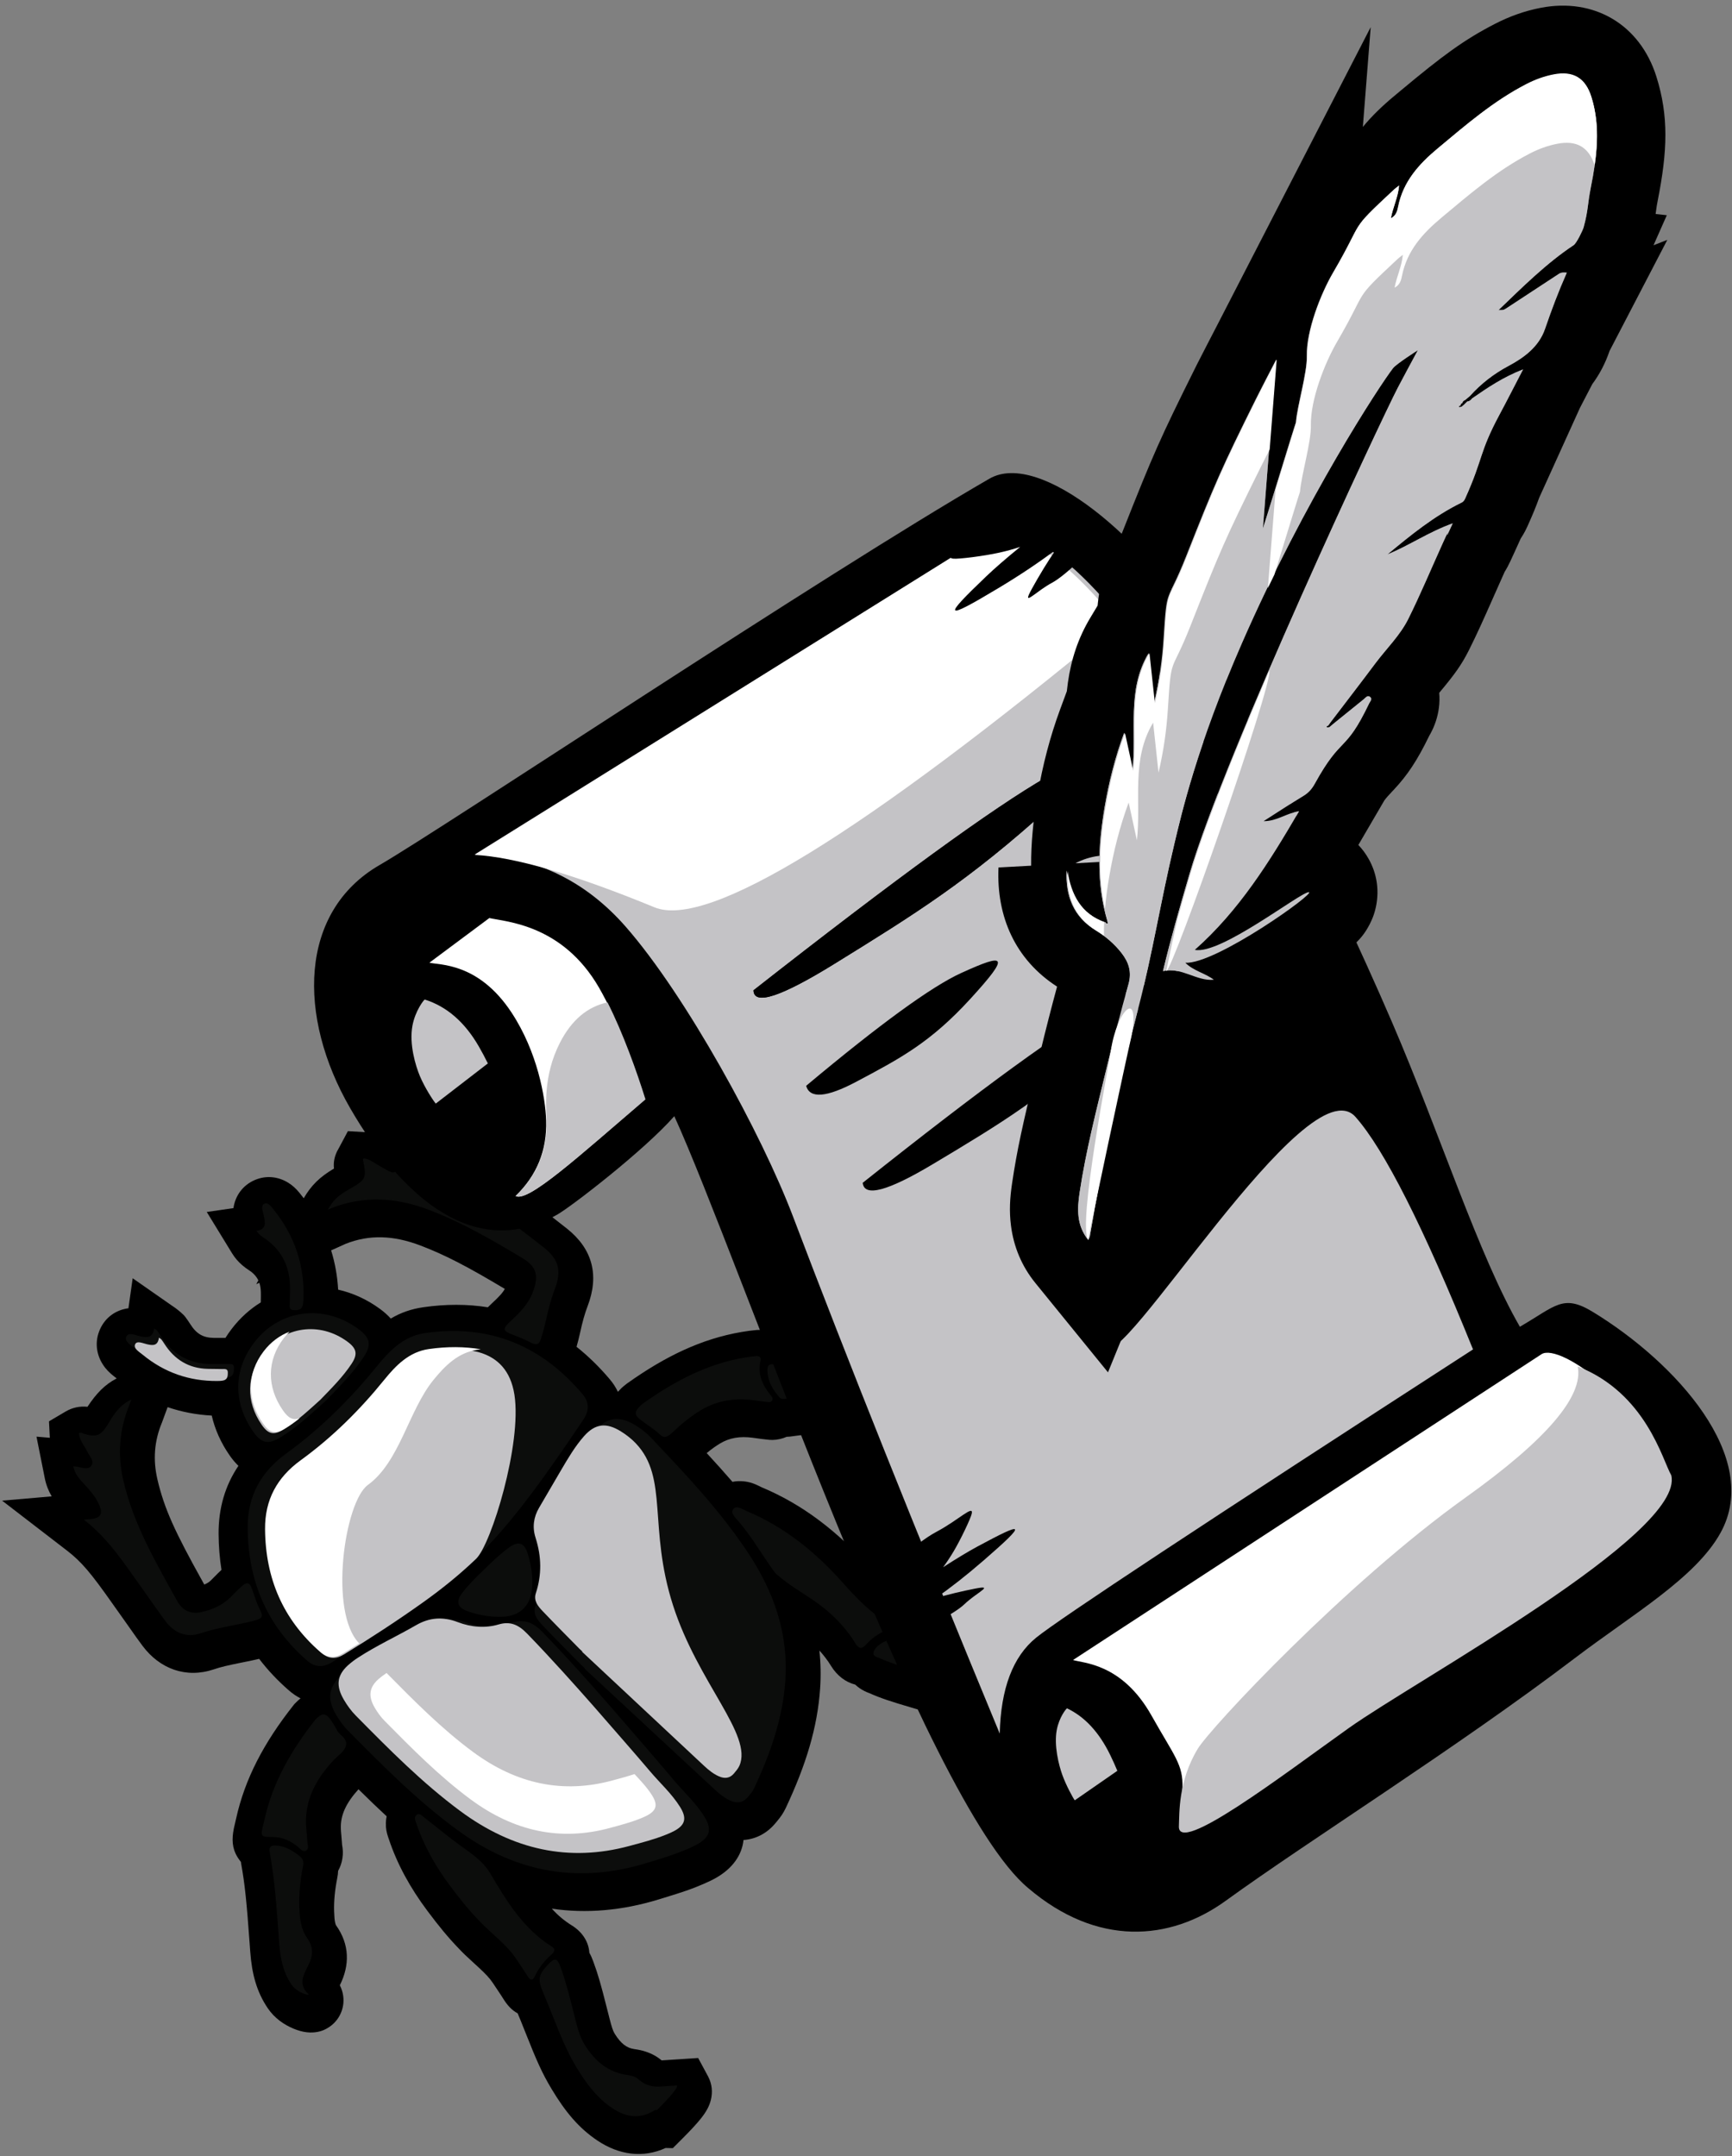 <?xml version="1.0" encoding="UTF-8"?>
<svg width="298px" height="371px" viewBox="0 0 298 371" version="1.1" xmlns="http://www.w3.org/2000/svg" xmlns:xlink="http://www.w3.org/1999/xlink">
    <rect x="0" y="0" width="298" height="371" fill="#808080" stroke="none"/>
    <!-- Generator: Sketch 53.1 (72631) - https://sketchapp.com -->
    <title>Bug_report</title>
    <desc>Created with Sketch.</desc>
    <g id="Blog-Illustrations" stroke="none" stroke-width="1" fill="none" fill-rule="evenodd">
        <g id="Blog_illustrations-Copy" transform="translate(-596, -981)">
            <g id="Bug_report" transform="translate(566, 980)">
                <g id="Group-37-Copy" transform="translate(118.786, 276.883) scale(-1, 1) rotate(44) translate(-118.786, -276.883) translate(38.786, 189.883)">
                    <path d="M57.847,11.475 C57.832,11.343 57.818,11.21 57.805,11.077 C57.801,11.042 57.797,11.009 57.78,10.853 C57.753,10.616 57.736,10.447 57.721,10.245 C57.654,9.348 57.684,8.546 57.932,7.614 C58.425,5.763 59.694,4.147 61.709,3.377 C63.875,2.551 66.08,3.01 67.72,4.296 L71.486,1.584 L73.296,9.732 C73.499,10.646 73.539,11.532 73.456,12.418 C73.404,12.969 73.335,13.346 73.196,13.986 C73.15,14.197 73.136,14.266 73.13,14.302 C73.04,15.011 73.082,15.629 73.275,16.212 L73.989,16.432 L73.441,16.629 C73.651,17.079 73.959,17.516 74.374,17.968 C74.679,18.301 74.958,18.585 75.609,19.23 C77.743,18.765 80.016,18.679 82.352,19.03 C82.992,19.126 83.618,19.25 84.228,19.401 C84.896,18.76 85.256,18.412 85.671,18.002 C86.969,16.717 87.334,15.435 86.934,13.496 C86.828,12.984 86.745,12.492 86.687,12.013 C86.539,10.802 87.191,8.005 86.856,9.715 L88.577,0.932 L92.692,4.141 C94.346,2.906 96.532,2.47 98.709,3.338 C100.862,4.195 102.175,5.999 102.577,8.044 C102.775,9.054 102.746,9.877 102.608,10.872 C102.589,11.011 102.571,11.132 102.543,11.305 C102.536,11.348 102.531,11.384 102.526,11.415 C104.789,10.754 106.818,10.854 109.396,11.407 C109.445,11.417 109.491,11.427 109.537,11.438 L109.547,11.426 C110.379,10.428 111.509,9.724 112.799,9.414 L116.036,8.638 L117.9,10.774 L119.413,9.04 L123.371,15.201 C123.992,16.168 124.411,17.182 124.669,18.25 L131.318,12.852 L129.25,26.837 C128.796,29.914 128.993,32.494 129.926,38.516 C130.005,39.03 130.038,39.242 130.08,39.521 C130.152,39.986 130.212,40.389 130.269,40.776 C130.37,41.471 130.457,42.035 130.658,43.31 L130.668,43.373 C130.989,45.416 131.135,46.39 131.29,47.595 C131.922,52.515 129.823,56.882 125.28,59.035 C124.122,59.583 123.165,60.153 120.98,61.552 L120.932,61.583 C119.794,62.311 119.089,62.755 118.413,63.158 C118.697,65.58 118.728,68.078 118.501,70.65 C118.428,71.481 118.263,72.263 118.015,72.989 C118.401,72.955 118.8,72.945 119.211,72.958 L119.494,72.967 L119.774,73.005 C127.837,74.099 134.519,76.289 140.389,80.191 C140.51,80.272 140.641,80.356 140.844,80.486 C141.759,81.071 142.017,81.242 142.45,81.587 C143.741,82.612 144.655,83.8 144.902,85.754 C144.917,85.868 144.928,85.98 144.937,86.091 C145.001,86.178 145.063,86.268 145.125,86.359 C147.171,89.41 149.043,91.775 153.451,97.054 L153.458,97.062 C153.978,97.685 154.212,97.965 154.503,98.315 C156.993,101.306 158.524,104.075 159.107,107.447 C159.448,109.419 159.092,111.343 158.35,113.049 C158.03,113.783 157.64,114.466 157.158,115.054 C156.933,115.328 156.685,115.59 156.377,115.85 C155.668,116.449 154.865,116.908 153.681,117.107 C151.267,117.513 148.886,116.288 147.805,114.107 C147.648,113.791 147.529,113.488 147.44,113.195 C143.801,111.914 141.332,109.314 140.741,105.311 C140.731,105.242 140.674,105.1 140.512,104.845 C140.276,104.473 139.918,104.03 139.306,103.356 C138.123,102.054 136.687,100.829 134.938,99.613 C134.592,99.372 134.271,99.11 133.977,98.83 C133.248,98.615 132.565,98.264 131.957,97.797 C131.226,97.236 130.87,96.801 130.377,96.089 L130.364,96.07 C130.088,95.752 129.85,95.46 129.42,94.924 L129.41,94.911 C128.966,94.357 128.778,94.13 128.571,93.903 C127.051,92.233 124.953,91.393 121.709,91.166 C121.647,93.667 121.565,95.867 121.453,97.88 C121.756,98.084 122.041,98.315 122.306,98.572 C123.013,99.256 123.402,99.883 123.768,100.66 C123.815,100.759 123.898,100.944 123.894,100.934 C125.862,105.044 127.081,109.497 127.708,114.432 C128.119,117.667 128.326,120.226 128.327,122.785 C128.347,123.914 128.309,124.781 128.19,126.616 C128.163,127.038 128.151,127.223 128.138,127.45 C128.034,129.205 128.051,130.23 128.218,131.137 C128.271,131.426 128.312,131.655 128.402,132.163 L128.404,132.17 C128.612,133.345 128.708,133.859 128.837,134.463 C129.091,135.658 129.15,136.792 128.787,137.92 C129.125,138.806 129.462,139.637 130.153,141.315 C132.119,146.084 132.927,148.3 133.628,151.334 C134.67,155.841 134.931,159.424 134.126,163.179 C133.185,167.568 130.606,170.845 126.573,172.271 L125.695,173.155 L123.348,173.113 C121.42,173.078 119.922,172.997 118.79,172.856 C118.03,172.761 117.381,172.637 116.76,172.438 C116.212,172.263 115.691,172.035 115.158,171.689 C114.07,170.981 113.167,169.95 112.74,168.426 L111.786,165.025 L114.481,162.743 C114.702,162.555 114.959,162.338 115.456,161.916 C115.866,161.568 116.174,161.308 116.479,161.051 C116.533,161.005 116.56,160.982 116.588,160.959 C116.705,159.893 117.019,158.909 117.502,157.991 C117.842,157.345 118.111,156.96 118.666,156.232 C119.44,155.216 119.629,153.977 119.213,152.046 C119.097,151.506 118.811,150.899 117.955,149.399 C117.869,149.249 117.869,149.249 117.78,149.093 C117.592,148.762 117.438,148.494 117.093,147.892 L117.092,147.89 C115.065,144.357 114.186,142.725 113.215,140.509 C112.986,139.986 112.805,139.502 112.674,139.001 C111.542,137.654 111.015,135.762 111.581,133.498 C111.942,132.053 112.1,130.662 112.049,129.054 C108.388,133.793 103.603,137.686 97.719,140.682 C97.455,140.816 97.455,140.816 97.189,140.952 L97.077,141.009 C93.854,142.655 92.337,143.374 90.285,144.137 C89.351,144.484 88.718,144.695 87.965,144.884 C84.828,145.669 82.094,145.127 80.117,143.465 C78.565,144.775 76.532,145.437 74.253,145.205 C74.195,145.2 74.195,145.2 74.13,145.193 C73.907,145.171 73.83,145.163 73.702,145.149 C72.722,145.041 71.942,144.889 71.056,144.551 C63.409,141.638 57.529,138.385 52.531,133.872 C50.885,132.386 49.404,130.79 48.08,129.085 C48.108,130.209 48.24,131.302 48.477,132.373 C48.913,134.34 48.599,136.16 47.72,137.578 C47.693,138.207 47.572,138.841 47.356,139.459 C47.251,139.757 47.161,139.966 47.031,140.246 C47.008,140.296 47.004,140.305 47.026,140.25 C46.171,142.344 45.371,143.865 43.528,147.106 L43.523,147.115 C43.354,147.413 43.28,147.543 43.187,147.706 C43.023,147.996 42.859,148.277 42.63,148.667 C42.548,148.806 42.548,148.806 42.468,148.941 C41.242,151.02 40.886,151.822 40.825,152.57 C40.648,154.765 40.852,155.652 41.45,156.219 C42.741,157.444 43.52,159.081 43.529,160.959 C43.625,161.075 43.815,161.253 44.126,161.485 C46.356,163.156 46.857,165.533 46.413,167.746 C46.223,168.691 45.874,169.52 45.425,170.317 L43.847,173.114 L32.76,173.114 L32.052,171.382 C27.22,168.406 25.3,164.255 25.603,157.895 C25.796,153.816 26.717,149.792 28.3,145.663 C28.966,143.927 29.507,142.543 30.722,139.453 L30.745,139.396 C31.095,138.506 31.323,137.924 31.525,137.411 C31.381,137.016 31.278,136.608 31.216,136.191 C31.07,135.203 31.16,134.304 31.391,133.384 C31.961,131.118 32.09,128.688 31.927,124.916 C31.565,116.482 32.713,108.923 35.733,101.935 L35.73,101.942 C35.73,101.935 35.81,101.706 35.842,101.617 C36.191,100.638 36.523,99.936 37.218,99.105 C37.641,98.599 38.134,98.164 38.679,97.814 C38.566,95.798 38.487,93.615 38.43,91.174 C37.416,91.252 36.501,91.385 35.644,91.581 C33.803,92.002 32.292,93.023 30.886,94.799 C30.795,94.914 30.718,95.013 30.546,95.233 L30.538,95.242 C30.062,95.853 29.824,96.152 29.512,96.519 C29.503,96.53 29.487,96.551 29.459,96.585 C28.943,97.238 28.514,97.683 27.691,98.187 C27.339,98.403 26.969,98.581 26.585,98.72 C26.305,98.985 26.013,99.207 25.639,99.47 L25.583,99.51 C25.549,99.534 25.549,99.534 25.553,99.531 C22.857,101.51 21.375,102.818 20.239,104.32 C19.667,105.077 19.386,105.67 19.305,106.18 C18.828,109.21 16.961,111.448 14.267,112.661 C13.907,112.823 13.611,112.947 13.188,113.113 L15.096,123.825 L5.022,118.302 C3.99,117.735 3.175,116.944 2.582,116.01 C2.483,115.855 2.397,115.709 2.32,115.567 L0.865,114.712 L0.865,106.978 L1.19,106.076 C2.516,102.389 4.148,100.094 8.047,95.56 L8.058,95.547 C8.952,94.508 9.345,94.045 9.804,93.482 C12.267,90.459 13.773,88.492 15.148,86.425 C15.173,86.388 15.198,86.352 15.223,86.315 C15.332,84.689 16.102,83.091 17.525,81.924 C18.183,81.384 18.872,80.879 19.687,80.325 C25.386,76.45 31.868,74.266 39.927,73.049 C39.987,73.04 39.987,73.04 40.045,73.032 C40.278,73.001 40.495,72.982 40.716,72.97 C40.829,72.964 40.931,72.96 41.025,72.957 L41.138,72.95 L41.306,72.951 C41.576,72.951 41.84,72.962 42.099,72.983 C41.831,72.201 41.663,71.355 41.604,70.453 C41.422,67.682 41.499,65.017 41.835,62.466 C41.089,62.033 40.401,61.609 39.739,61.166 C38.122,60.087 36.864,59.346 35.629,58.769 C30.457,56.353 28.148,52.277 28.9,46.66 C29.166,44.671 29.398,43.094 29.934,39.567 L29.939,39.537 C30.432,36.291 30.649,34.828 30.893,33.03 C31.215,30.657 31.227,28.691 30.899,26.863 L29.129,16.994 L35.225,19.498 C35.408,18.071 35.791,16.78 36.503,15.466 L40.33,8.401 L42.28,10.697 L44.36,8.45 L47.493,9.461 C47.704,9.515 47.72,9.52 48.096,9.647 C49.005,9.982 49.851,10.509 50.553,11.414 C53.264,10.766 55.356,10.763 57.847,11.475 L57.847,11.475 Z M64.51,26.899 C62.984,25.134 61.708,23.231 60.686,21.201 L58.426,22.011 C58.317,22.05 58.166,22.103 58.131,22.114 C54.079,23.775 51.173,26.752 49.046,31.283 C47.087,35.455 45.713,39.624 43.795,46.724 C44.48,46.948 45.415,47.014 47.192,46.972 C47.511,46.965 47.807,46.964 48.089,46.974 C50.23,44.13 52.891,41.55 56.071,39.256 C57.798,38.01 59.551,37.215 61.45,36.771 C61.424,35.995 61.483,35.175 61.629,34.317 C62.1,31.551 63.101,29.048 64.51,26.899 L64.51,26.899 Z M95.206,27.38 C96.458,29.45 97.329,31.833 97.754,34.462 C97.885,35.274 97.937,36.051 97.913,36.789 C101.892,37.626 105.461,39.649 108.52,42.863 C109.983,44.4 111.291,45.994 112.442,47.641 C112.941,47.63 113.444,47.637 114.233,47.655 L114.287,47.657 C114.66,47.666 114.821,47.669 115.012,47.672 C115.414,47.677 115.841,47.594 116.325,47.402 C116.305,47.324 116.283,47.242 116.26,47.155 C116.213,46.98 116.213,46.98 116.166,46.804 C113.672,37.427 112.225,33.236 109.545,28.766 C107.776,25.815 105.39,23.694 102.3,22.333 C102.257,22.315 102.257,22.315 102.215,22.296 C101.936,22.171 101.046,21.731 101.19,21.801 L99.66,21.06 C98.498,23.33 97.01,25.441 95.206,27.38 L95.206,27.38 Z" id="Shape" fill="#000000" fill-rule="nonzero"></path>
                    <path d="M36.114,166.552 C36.098,166.512 36.092,166.449 36.063,166.435 C31.814,164.377 30.521,162.088 30.758,157.095 C30.931,153.45 31.797,149.961 33.097,146.571 C34.249,143.568 35.438,140.579 36.61,137.584 C37.161,136.177 39.957,135.062 41.393,135.678 C42.234,136.039 41.79,136.634 41.599,137.103 C40.627,139.484 39.33,141.7 38.064,143.932 C36.781,146.197 35.222,148.388 35.005,151.065 C34.767,154.007 34.971,156.915 37.325,159.147 C37.574,159.383 37.692,159.622 37.691,159.934 C37.677,162.108 38.849,163.597 40.49,164.826 C40.938,165.161 40.619,165.981 40.297,166.552 L36.114,166.552 Z M117.697,165.878 C118.4,165.283 119.149,164.646 119.901,164.013 C120.953,163.128 121.619,161.998 121.704,160.644 C121.76,159.746 122.187,159.18 122.701,158.505 C124.685,155.902 124.917,152.914 124.251,149.825 C123.899,148.191 123.042,146.751 122.222,145.311 C120.713,142.659 119.141,140.039 117.914,137.239 C117.28,135.794 117.543,135.439 119.111,135.514 C121.693,135.637 122.273,136.073 123.194,138.514 C124.823,142.828 126.885,146.986 127.931,151.511 C128.652,154.633 129.094,157.776 128.41,160.964 C127.813,163.748 126.305,165.709 123.361,166.308 C123.264,166.328 123.192,166.468 123.108,166.552 C119.609,166.489 117.805,166.265 117.697,165.878 Z M6.027,106.876 C7.585,102.541 10.893,99.375 13.729,95.895 C15.709,93.466 17.658,91.013 19.389,88.41 C20.001,87.49 20.493,87.581 21.11,88.284 C22.286,89.624 22.678,91.236 22.761,92.95 C22.789,93.526 22.349,93.75 21.96,94.036 C19.591,95.774 17.295,97.586 15.514,99.942 C14.527,101.246 13.786,102.66 13.534,104.262 C13.352,105.418 12.688,106.126 11.67,106.585 C10.99,106.891 10.284,107.14 9.59,107.416 C7.423,108.276 6.821,109.299 7.171,111.531 C7.215,111.809 7.269,112.087 7.328,112.418 C6.503,111.965 6.751,110.93 6.027,110.505 L6.027,106.876 Z M79.754,76.593 C71.811,76.577 64.043,75.198 56.297,73.668 C54.087,73.232 51.886,72.755 49.684,72.288 C47.903,71.911 46.876,70.887 46.754,69.032 C46.035,58.086 49.895,49.188 58.951,42.655 C61.937,40.5 65.433,40.586 68.855,41.008 C76.092,41.9 83.313,41.993 90.533,40.978 C95.907,40.223 100.441,41.646 104.198,45.593 C110.514,52.229 113.487,59.987 112.684,69.106 C112.525,70.915 111.54,71.89 109.822,72.273 C104.07,73.554 98.287,74.682 92.457,75.56 C88.249,76.193 84.016,76.575 79.754,76.593 Z M80.659,111.677 C80.407,106.519 80.127,100.113 80.14,93.696 C80.144,91.456 80.761,89.872 82.95,88.819 C85.383,87.649 87.256,85.727 88.49,83.291 C89.834,80.641 91.921,79.068 94.857,78.393 C99.139,77.409 103.33,76.045 107.667,75.275 C108.48,75.13 109.31,75.032 110.135,75.006 C113.125,74.911 114.762,76.153 115.517,79.047 C115.825,80.226 116.014,81.435 115.999,82.645 C115.896,91.309 115.789,99.971 114.239,108.541 C112.092,120.418 105.727,129.199 94.885,134.719 C92.637,135.863 90.401,137.039 88.028,137.92 C87.458,138.133 86.881,138.339 86.291,138.487 C83.899,139.086 82.743,138.381 82.199,136.001 C81.565,133.229 81.781,130.392 81.584,127.587 C81.241,122.703 81.008,117.812 80.659,111.677 Z M79.308,103.258 C78.753,113.469 78.2,123.681 77.642,133.892 C77.583,134.976 77.439,136.05 77.019,137.066 C76.553,138.193 75.731,138.8 74.471,138.672 C73.867,138.611 73.234,138.563 72.676,138.35 C66.566,136.023 60.769,133.144 55.879,128.728 C49.914,123.343 46.752,116.47 45.285,108.749 C43.642,100.106 43.566,91.346 43.482,82.593 C43.471,81.426 43.649,80.262 43.95,79.125 C44.776,76.002 46.539,74.784 49.806,75.032 C52.478,75.234 55.048,75.919 57.622,76.589 C60.364,77.302 63.102,78.034 65.842,78.759 C67.845,79.29 69.417,80.433 70.366,82.247 C72.074,85.514 74.543,87.978 77.858,89.618 C79.232,90.298 79.324,91.603 79.335,92.854 C79.364,96.06 79.303,99.268 79.274,102.475 C79.272,102.734 79.249,102.994 79.236,103.254 C79.26,103.255 79.283,103.256 79.308,103.258 Z M79.363,39.176 C76.008,39.058 72.642,39.017 69.346,38.275 C66.929,37.732 66.29,36.661 66.713,34.179 C67.949,26.921 74.106,22.342 81.197,23.408 C87.043,24.285 91.018,28.291 91.986,34.278 C92.376,36.692 91.746,37.732 89.38,38.268 C86.085,39.015 82.719,39.056 79.363,39.176 Z M35.975,24.83 C36.176,24.913 36.271,24.928 36.333,24.981 C38.411,26.764 39.183,26.514 39.895,23.905 C40.286,22.47 40.171,21.008 40.296,19.56 C40.371,18.7 40.536,17.883 41.001,17.023 C41.519,17.633 41.954,18.21 42.457,18.722 C43.12,19.396 43.71,19.282 44.029,18.394 C44.319,17.59 44.524,16.756 44.759,15.933 C44.981,15.156 45.087,14.333 45.673,13.701 C45.763,13.73 45.876,13.731 45.909,13.783 C47.65,16.528 47.913,16.632 51.076,15.806 C53.203,15.251 54.439,15.22 56.232,15.772 C55.987,15.859 55.879,15.894 55.774,15.937 C50.055,18.259 46.267,22.478 43.729,27.884 C41.145,33.39 39.489,39.21 37.927,45.048 C37.177,47.849 38.048,49.213 40.718,50.479 C42.733,51.435 44.833,51.46 46.984,51.409 C48.902,51.364 49.073,51.708 48.257,53.414 C47.758,54.458 47.298,55.53 46.939,56.627 C46.638,57.545 46.106,57.674 45.36,57.267 C44.37,56.725 43.391,56.156 42.454,55.53 C40.901,54.493 39.322,53.52 37.618,52.724 C34.607,51.318 33.582,49.542 34.013,46.329 C34.621,41.781 35.387,37.255 36.004,32.709 C36.357,30.111 36.453,27.493 35.975,24.83 Z M103.25,15.79 C104.909,15.188 106.41,15.403 107.908,15.724 C108.378,15.824 108.834,15.985 109.301,16.099 C111.347,16.597 112.127,16.25 113.17,14.41 C113.313,14.158 113.335,13.799 113.743,13.701 C114.548,14.623 114.557,15.847 114.916,16.943 C115.19,17.779 115.093,19.031 116.146,19.193 C117.075,19.336 117.5,18.246 118.019,17.557 C118.118,17.426 118.234,17.308 118.405,17.112 C119.142,18.259 119.167,19.467 119.188,20.662 C119.213,22.02 119.277,23.37 119.701,24.672 C120.35,26.664 121.213,26.892 122.804,25.514 C122.995,25.348 123.197,25.193 123.471,24.971 C122.684,30.3 123.741,35.394 124.488,40.509 C124.815,42.752 125.208,44.986 125.497,47.234 C125.824,49.785 124.954,51.881 122.587,53.003 C119.763,54.34 117.289,56.222 114.598,57.756 C113.134,58.591 112.856,58.506 112.371,56.971 C112.001,55.799 111.429,54.721 110.93,53.607 C110.454,52.542 110.691,52.143 111.845,52.092 C112.762,52.05 113.683,52.098 114.602,52.11 C116.598,52.136 118.382,51.444 120.037,50.421 C121.564,49.478 122.112,47.954 121.675,46.326 C119.702,38.961 117.904,31.516 113.924,24.876 C111.593,20.988 108.351,18.075 104.173,16.236 C103.905,16.118 103.645,15.981 103.25,15.79 Z M122.488,121.775 C122.55,124.873 121.901,127.969 122.47,131.067 C122.683,132.228 122.874,133.392 123.119,134.546 C123.281,135.307 123.097,135.715 122.254,135.394 C120.715,134.809 119.133,134.601 117.493,134.686 C116.859,134.719 116.399,134.489 116.579,133.768 C117.976,128.171 116.752,122.74 115.455,117.324 C114.839,114.752 115.494,112.302 115.919,109.806 C116.337,107.353 116.593,104.874 116.951,102.41 C117.014,101.969 116.974,101.327 117.614,101.275 C118.203,101.227 118.393,101.825 118.591,102.238 C120.389,105.995 121.393,109.968 121.914,114.064 C122.239,116.624 122.491,119.191 122.488,121.775 Z M44.279,114.312 C44.099,117.019 43.353,119.534 42.825,122.081 C42.103,125.564 42.001,129.031 42.769,132.502 C43.008,133.581 42.71,134.017 41.535,133.923 C40.144,133.812 38.796,134.033 37.491,134.536 C36.642,134.863 36.1,134.804 36.387,133.663 C37.218,130.357 37.23,127.016 37.084,123.619 C36.781,116.571 37.597,109.638 40.448,103.045 C40.753,102.339 40.93,101.135 41.855,101.285 C42.713,101.424 42.593,102.613 42.64,103.386 C42.833,106.507 43.521,109.555 44.055,112.625 C44.157,113.212 44.213,113.807 44.279,114.312 Z M40.961,77.389 C42.41,77.391 42.821,77.78 42.648,79.09 C42.459,80.518 42.041,81.906 41.997,83.366 C41.965,84.468 41.007,84.524 40.166,84.53 C38.115,84.545 36.079,84.7 34.08,85.158 C30.802,85.907 28.268,87.755 26.236,90.323 C25.81,90.861 25.397,91.41 24.952,91.932 C24.712,92.214 24.481,92.639 24.019,92.481 C23.584,92.331 23.618,91.853 23.583,91.498 C23.374,89.337 22.687,87.439 20.728,86.175 C20.259,85.873 20.264,85.452 20.677,85.113 C21.24,84.651 21.836,84.223 22.441,83.812 C27.854,80.131 33.991,78.395 40.412,77.425 C40.626,77.393 40.846,77.396 40.961,77.389 Z M118.696,77.393 C125.18,78.273 131.444,80.012 136.999,83.705 C137.179,83.825 137.362,83.943 137.545,84.06 C139.579,85.359 139.547,85.329 137.935,86.929 C136.795,88.061 136.258,89.493 136.079,91.065 C136.021,91.583 136.147,92.328 135.536,92.491 C134.906,92.658 134.638,91.924 134.284,91.523 C133.6,90.747 132.996,89.904 132.3,89.139 C129.401,85.954 125.587,84.835 121.383,84.595 C120.254,84.53 119.004,84.864 118.026,84.256 C116.938,83.579 117.608,82.269 117.312,81.276 C117.118,80.624 116.954,79.958 116.854,79.287 C116.627,77.774 117.047,77.34 118.696,77.393 Z M152.386,110.529 C152.475,109.135 151.872,108.133 150.562,107.569 C150.084,107.363 149.6,107.167 149.106,107.006 C147.33,106.425 146.141,105.456 145.844,103.446 C145.563,101.54 144.327,100.016 143.04,98.598 C141.466,96.864 139.664,95.374 137.742,94.037 C137.122,93.606 136.884,93.144 136.979,92.436 C137.188,90.886 137.559,89.404 138.692,88.223 C139.248,87.643 139.686,87.568 140.218,88.361 C143.149,92.73 146.572,96.73 149.938,100.773 C151.551,102.71 152.911,104.787 153.349,107.323 C153.654,109.082 152.351,111.08 152.386,110.529 Z M79.803,78.986 C81.583,78.98 83.361,78.995 85.131,79.222 C87.29,79.499 87.827,80.448 86.825,82.367 C85.901,84.137 84.737,85.737 83.24,87.054 C81.034,88.997 78.566,89.031 76.336,87.136 C74.749,85.787 73.543,84.109 72.603,82.246 C71.692,80.441 72.215,79.506 74.221,79.236 C76.074,78.987 77.938,78.969 79.803,78.986 Z M91.914,9.712 C93.252,10.754 93.915,9.999 94.572,9.031 C95.044,8.335 95.503,7.054 96.336,7.386 C97.187,7.725 96.801,9.014 96.695,9.91 C96.038,15.446 93.61,20.087 89.528,23.884 C89.208,24.182 88.873,24.488 88.493,24.696 C87.757,25.1 87.228,24.614 86.764,24.145 C86.19,23.566 86.737,23.228 87.114,22.867 C87.813,22.198 88.513,21.53 89.2,20.85 C91.894,18.186 92.738,14.984 91.981,11.321 C91.91,10.977 91.85,10.631 91.809,10.283 C91.794,10.164 91.851,10.036 91.914,9.712 Z M67.589,9.864 C67.808,10.851 67.446,11.682 67.338,12.524 C66.931,15.694 67.897,18.35 69.981,20.623 C70.675,21.38 71.42,22.086 72.141,22.817 C72.49,23.171 73.037,23.496 72.492,24.084 C72.053,24.559 71.545,25.039 70.847,24.645 C70.447,24.42 70.097,24.084 69.762,23.757 C65.779,19.871 63.498,15.107 62.94,9.473 C62.869,8.76 62.666,7.709 63.332,7.454 C64.064,7.175 64.452,8.19 64.824,8.777 C65.5,9.845 66.105,10.932 67.589,9.864 Z" id="Shape" fill="#0C0D0C"></path>
                    <g id="Group-37" transform="translate(45.561, 8.849)">
                        <g id="Group-6" transform="translate(7.67, 33.996)">
                            <path d="M7.161,2.804 C9.918,0.832 13.145,0.912 16.304,1.298 C22.985,2.114 29.65,2.199 36.315,1.27 C41.276,0.579 45.461,1.882 48.929,5.493 C54.76,11.565 57.505,18.664 56.763,27.008 C56.616,28.663 55.707,29.556 54.121,29.906 C48.811,31.078 43.473,32.11 38.091,32.913 C34.206,33.493 30.299,33.843 26.365,33.859 C22.716,33.852 6.955,25.119 2.03,18.143 C-2.94,11.103 2.962,5.807 7.161,2.804 Z" id="Fill-7" fill="#C4C3C6"></path>
                            <path d="M7.158,2.243 C9.916,0.248 13.145,0.328 16.306,0.719 C22.991,1.544 29.661,1.63 36.329,0.691 C41.293,-0.008 45.481,1.309 48.951,4.963 C54.785,11.104 57.531,18.284 56.789,26.724 C56.642,28.398 55.733,29.301 54.146,29.655 C53.08,29.893 52.013,30.125 50.945,30.351 C51.042,22.892 35.894,11.08 30.93,11.779 C24.261,12.718 17.03,7.458 10.345,6.633 C7.185,6.242 3.956,6.162 1.197,8.156 C1.045,8.266 0.895,8.377 0.746,8.488 C2.434,6.202 4.565,4.117 7.158,2.243 Z" id="Path" fill="#FFFFFF"></path>
                        </g>
                        <g id="Group-5" transform="translate(36.136, 65.207)">
                            <path d="M0.983,34.891 C0.765,30.056 0.523,24.051 0.534,18.034 C0.538,15.934 1.071,14.449 2.964,13.462 C5.068,12.365 6.686,10.563 7.754,8.28 C8.915,5.795 10.721,4.32 13.259,3.688 C16.961,2.765 20.585,1.487 24.335,0.765 C25.038,0.629 25.755,0.537 26.468,0.512 C29.054,0.424 30.469,1.588 31.122,4.301 C31.389,5.406 31.551,6.539 31.539,7.674 C31.45,15.796 31.357,23.917 30.017,31.952 C28.161,43.086 22.657,51.319 13.283,56.493 C11.34,57.566 9.406,58.668 7.355,59.495 C6.861,59.694 6.363,59.888 5.853,60.026 C3.785,60.587 2.784,59.926 2.314,57.696 C1.766,55.097 1.953,52.437 1.783,49.807 C1.486,45.229 1.285,40.643 0.983,34.891" id="Fill-9" fill="#C4C3C6"></path>
                            <path d="M24.403,5.865 C26.544,5.792 27.715,6.751 28.256,8.986 C28.477,9.896 28.612,10.829 28.601,11.763 C28.527,18.452 28.451,25.14 27.341,31.757 C25.804,40.926 21.247,47.706 13.486,51.967 C11.877,52.851 10.276,53.758 8.577,54.439 C8.169,54.603 7.756,54.763 7.333,54.877 C5.621,55.339 4.793,54.794 4.404,52.958 C4.073,51.396 4.066,49.807 4.031,48.221 C5.216,47.655 6.367,47.009 7.521,46.375 C15.283,42.114 19.839,35.334 21.377,26.165 C22.486,19.548 22.562,12.86 22.637,6.171 C22.637,6.139 22.637,6.106 22.637,6.073 C23.421,5.948 24.009,5.879 24.403,5.865 Z" id="Path" fill="#FFFFFF"></path>
                        </g>
                        <path d="M30.57,120.755 C30.518,121.772 30.391,122.779 30.021,123.731 C29.611,124.788 28.887,125.357 27.777,125.237 C27.244,125.179 26.687,125.134 26.195,124.935 C20.813,122.753 21.44,109.762 15.23,97.142 C9.021,84.522 0.551,80.869 0.478,72.663 C0.468,71.568 0.624,70.477 0.89,69.411 C1.617,66.484 3.17,65.342 6.048,65.574 C8.402,65.764 10.666,66.406 12.934,67.034 C15.35,67.702 17.761,68.389 20.175,69.069 C21.94,69.566 23.324,70.638 24.16,72.339 C25.666,75.402 27.84,77.711 30.76,79.249 C31.971,79.886 32.052,81.109 32.062,82.282 C32.087,85.288 32.033,88.295 32.008,91.302 C32.007,91.545 31.986,91.789 31.974,92.032 C31.995,92.034 32.016,92.035 32.038,92.036 C31.549,101.609 31.062,111.182 30.57,120.755 Z" id="Fill-11" fill="#C4C3C6"></path>
                        <g id="Group-2" transform="translate(23.673, 16.397)">
                            <path d="M10.631,13.156 C7.903,13.062 5.168,13.029 2.489,12.437 C0.524,12.002 0.005,11.148 0.349,9.165 C1.354,3.369 6.358,-0.287 12.121,0.564 C16.872,1.265 20.103,4.463 20.89,9.244 C21.207,11.172 20.695,12.003 18.772,12.431 C16.094,13.027 13.358,13.06 10.631,13.156" id="Fill-13" fill="#C4C3C6"></path>
                            <path d="M6.308,1.043 C7.979,0.334 9.877,0.08 11.866,0.382 C16.582,1.097 19.789,4.361 20.57,9.239 C20.885,11.206 20.376,12.053 18.468,12.49 C17.45,12.723 16.424,12.871 15.393,12.972 C16.516,12.47 16.798,11.612 16.544,10.024 C15.763,5.146 12.556,1.882 7.84,1.167 C7.322,1.088 6.811,1.048 6.308,1.043 Z" id="Combined-Shape" fill="#FFFFFF"></path>
                        </g>
                        <path d="M46.869,2.575 C48.002,3.481 48.564,2.825 49.12,1.983 C49.52,1.378 49.909,0.266 50.615,0.554 C51.335,0.848 51.008,1.969 50.918,2.747 C50.362,7.558 48.305,11.591 44.848,14.89 C44.576,15.15 44.293,15.415 43.971,15.596 C43.348,15.947 42.899,15.525 42.506,15.118 C42.02,14.614 42.484,14.32 42.803,14.007 C43.395,13.425 43.988,12.845 44.57,12.254 C46.852,9.939 47.566,7.157 46.926,3.973 C46.865,3.675 46.815,3.374 46.779,3.072 C46.767,2.968 46.815,2.857 46.869,2.575" id="Fill-32" fill="#C4C3C6"></path>
                    </g>
                </g>
                <g id="Group-7" transform="translate(205.082, 214.729) rotate(-30) translate(-205.082, -214.729) translate(117.082, 98.229)">
                    <path d="M21.862,72.782 C24.619,72.782 40.095,70.741 47.692,68.189 C45.16,94.729 25.914,191.701 34.017,213.647 C39.218,228.295 50.52,233.765 62.38,232.531 C80.045,230.694 109.738,229.648 135.312,226.407 C147.614,224.848 160.13,224.848 167.727,220.282 C180.467,212.626 175.685,190.969 167.727,176.389 C164.825,171.074 162.713,172.306 155.571,172.306 C155.571,158.016 160.245,136.943 162.713,115.972 C166.07,87.46 167.727,52.398 167.727,41.649 C167.727,22.994 159.518,0.308 149.494,0.308 C116.573,0.308 37.761,5.412 25.407,5.412 C9.323,5.412 0.083,20.916 0.083,39.097 C0.083,57.278 5.778,72.782 21.862,72.782 Z" id="Oval" fill="#000000"></path>
                    <path d="M40.585,12.015 L146.639,8.478 C154.72,14.653 158.76,31.997 158.76,60.512 C158.76,76.34 94.498,118.507 92.009,139.594 C91.305,145.548 146.615,114.594 149.129,126.903 C150.624,134.223 149.794,149.139 146.639,171.652 C91.792,174.42 61.828,176.209 56.746,177.02 C51.664,177.832 47.104,181.554 43.065,188.186 C48.023,150.597 52.583,118.984 56.746,93.349 C59.168,78.434 59.816,51.207 56.746,35.758 C54.7,25.459 49.313,17.544 40.585,12.015 Z" id="Rectangle" fill="#C4C3C6"></path>
                    <path d="M70.371,52.377 C101.538,51.235 122.315,51.225 132.704,52.346 C148.286,54.027 149.107,54.797 130.241,56.851 C111.375,58.906 100.51,58.085 84.311,56.875 C73.513,56.067 68.866,54.568 70.371,52.377 Z" id="Rectangle" fill="#000000" transform="translate(107.246, 54.809) rotate(-6) translate(-107.246, -54.809) "></path>
                    <path d="M62.703,35.358 C53.637,23.605 46.208,15.845 40.415,12.076 L146.012,8.46 C150.923,12.314 154.336,20.424 156.249,32.791 C99.929,42.337 68.747,43.193 62.703,35.358 Z" id="Path" fill="#FFFFFF"></path>
                    <g id="Group-3" transform="translate(13.076, 22.753)">
                        <path d="M24.099,-2.27219522e-13 C26.247,1.998 34.454,7.228 34.454,19.822 C34.454,26.154 32.961,34.735 31.694,40.406 C16.752,43.23 5.368,45.737 4.102,43.675 C9.047,42.437 12.726,39.568 15.139,35.069 C17.047,31.511 19.744,24.071 19.278,16.01 C18.677,5.639 12.562,2.712 11.331,1.496 L24.099,-2.27219522e-13 Z" id="Path" fill="#FFFFFF"></path>
                        <path d="M31.763,40.455 C16.783,43.245 5.371,45.721 4.102,43.684 C9.059,42.461 12.747,39.627 15.166,35.183 C16.222,33.243 18.43,28.179 23.913,24.639 C27.569,22.279 31.082,21.643 34.454,22.731 C34.134,28.586 32.864,35.6 31.763,40.455 Z" id="Path" fill="#C4C3C6"></path>
                        <path d="M7.461,6.582 C10.143,9.506 11.485,13.38 11.485,18.204 C11.485,19.348 11.446,20.46 11.371,21.536 L0.157,23.039 C0.041,22.538 -0.129,19.77 0.157,17.553 C0.397,15.686 1.281,11.875 3.378,9.429 C5.078,7.446 7.233,6.587 7.461,6.582 Z" id="Path" fill="#C4C3C6"></path>
                        <g id="Group-4" transform="translate(94.847, 175.932) rotate(-356) translate(-94.847, -175.932) translate(35.847, 151.932)">
                            <path d="M106.023,0.231 C107.844,0.103 110.936,3.792 113.474,10.085 C117.517,20.112 112.343,25.226 106.47,28.524 C91.527,31.348 43.822,39.318 42.555,37.256 C23.585,43.745 15.306,44.741 17.719,40.242 C19.627,36.683 18.867,34.769 18.4,26.708 C17.8,16.337 11.684,13.411 10.453,12.195 L106.023,0.231 Z" id="Path-Copy-6" fill="#FFFFFF"></path>
                            <path d="M116.9,28.754 C114.656,38.842 61.954,41.184 47.962,43.519 C33.97,45.855 11.87,50.326 14.289,45.881 C15.345,43.942 17.552,38.877 23.036,35.337 C26.567,33.058 58.309,20.898 83.506,16.657 C100.303,13.829 109.349,9.895 110.642,4.856 C119.182,14.154 116.688,25.711 116.9,28.754 Z" id="Path-Copy-5" fill="#C4C3C6"></path>
                            <path d="M5.878,19.213 C7.986,21.844 9.04,25.331 9.04,29.673 C9.04,30.702 9.009,31.703 8.95,32.671 L0.139,34.024 C0.048,33.573 -0.085,31.082 0.139,29.087 C0.328,27.407 1.022,23.977 2.67,21.775 C4.006,19.99 5.699,19.217 5.878,19.213 Z" id="Path-Copy-2" fill="#C4C3C6"></path>
                        </g>
                    </g>
                    <path d="M70.371,52.377 C101.538,51.235 122.315,51.225 132.704,52.346 C148.286,54.027 149.107,54.797 130.241,56.851 C111.375,58.906 100.51,58.085 84.311,56.875 C73.513,56.067 68.866,54.568 70.371,52.377 Z" id="Rectangle-Copy" fill="#000000" transform="translate(107.246, 54.809) rotate(-6) translate(-107.246, -54.809) "></path>
                    <path d="M70.114,91.077 C96.259,89.938 113.689,89.929 122.404,91.051 C135.476,92.734 136.164,93.504 120.338,95.557 C104.511,97.61 95.396,96.788 81.808,95.576 C72.749,94.768 68.851,93.269 70.114,91.077 Z" id="Rectangle-Copy-4" fill="#000000" transform="translate(101.048, 93.513) rotate(-6) translate(-101.048, -93.513) "></path>
                    <path d="M70.092,72.951 C86.605,71.816 97.614,71.811 103.117,72.934 C111.373,74.619 111.808,75.39 101.811,77.44 C91.815,79.49 86.059,78.666 77.477,77.452 C71.755,76.642 69.294,75.142 70.092,72.951 Z" id="Rectangle-Copy-2" fill="#000000" transform="translate(89.629, 75.392) rotate(-6) translate(-89.629, -75.392) "></path>
                    <path d="M42.355,165.058 L42.355,152.781 C45.151,152.419 47.174,152.333 48.425,152.523 C50.958,152.907 53.755,152.407 52.342,153.204 C51.628,153.607 48.391,154.971 46.443,155.667 C45.893,155.864 45.37,156.04 44.87,156.199 C48.049,156.206 51.414,156.377 55.378,156.789 C65.558,157.849 64.959,158.294 55.937,159.353 C54.13,159.565 51.817,159.725 48.998,159.831 C49.994,160.162 51.03,160.567 52.124,161.062 C54.3,162.047 57.678,163.975 58.307,164.543 C59.551,165.666 55.857,164.952 51.552,165.48 C49.384,165.745 46.319,165.605 42.355,165.058 Z" id="Combined-Shape" fill="#000000" transform="translate(52.607, 159.017) scale(1, -1) rotate(5) translate(-52.607, -159.017) "></path>
                    <path d="M132.854,21.338 L132.854,7.495 C135.918,7.1 138.14,7.008 139.52,7.219 C142.352,7.652 145.477,7.09 143.898,7.986 C143.1,8.439 139.483,9.974 137.306,10.757 C136.691,10.978 136.106,11.177 135.548,11.355 C139.101,11.364 142.861,11.555 147.292,12.019 C158.669,13.211 158,13.713 147.916,14.904 C145.897,15.142 143.312,15.322 140.161,15.442 C141.275,15.813 142.432,16.269 143.655,16.827 C146.087,17.934 149.862,20.103 150.565,20.742 C151.955,22.006 147.827,21.202 143.016,21.796 C140.614,22.092 137.227,21.939 132.854,21.338 Z" id="Combined-Shape-Copy" fill="#000000" transform="translate(144.253, 14.526) scale(-1, -1) rotate(-7) translate(-144.253, -14.526) "></path>
                </g>
                <g id="Group" transform="translate(260.366, 119.699) rotate(-3) translate(-260.366, -119.699) translate(198.866, 3.699)">
                    <path d="M65.706,117.813 C63.87,119.154 62.026,120.484 60.184,121.818 C59.969,121.984 59.753,122.151 59.538,122.318 C59.386,122.319 59.138,122.376 59.1,122.311 C58.979,122.104 59.199,122.093 59.333,122.048 C59.478,121.867 59.622,121.686 59.767,121.504 C62.515,118.261 65.285,115.037 68.005,111.77 C70.036,109.331 72.497,107.205 74.061,104.434 C76.382,100.318 78.431,96.049 80.603,91.849 C82.886,87.431 80.139,93.072 82.553,88.412 C78.368,89.663 74.884,91.828 71.07,93.155 C75.265,90.03 79.465,86.959 84.289,84.914 C84.661,84.757 84.816,84.454 84.98,84.134 C88.39,77.516 87.717,76.512 91.566,70.163 C93.024,67.758 94.424,65.319 96.032,62.588 C92.504,63.755 89.748,65.428 87.003,67.123 C86.783,67.402 86.514,67.593 86.145,67.605 C85.944,67.784 85.743,67.961 85.543,68.14 L85.159,68.429 C85.007,68.457 84.742,68.541 84.722,68.502 C84.6,68.265 84.823,68.27 84.968,68.231 C84.965,68.005 85.077,67.876 85.299,67.839 C85.347,67.531 85.582,67.413 85.834,67.312 C86.115,67.098 86.395,66.884 86.675,66.671 C88.672,64.665 90.995,63.064 93.526,61.883 C96.32,60.58 98.955,58.84 100.166,55.831 C101.489,52.543 102.805,49.538 104.414,46.365 C103.822,46.267 103.391,46.297 103.119,46.455 C100.067,48.228 97.017,50.005 93.973,51.792 C93.241,52.222 93.253,52.242 92.357,52.173 C96.569,48.531 101.01,44.546 105.833,41.705 C106.367,41.391 107.56,39.198 107.723,38.7 C108.69,35.742 108.557,34.903 109.319,31.892 C110.604,26.815 111.57,21.675 110.216,16.427 C109.368,13.138 107.344,11.784 103.943,12.256 C102.278,12.486 100.688,12.975 99.146,13.668 C93.351,16.273 88.378,20.127 83.335,23.896 C79.954,26.422 77.108,29.252 76.015,33.509 C75.847,34.166 75.622,35.053 74.632,35.481 C75.104,33.536 76.06,31.945 76.342,29.928 C75.925,30.223 75.673,30.376 75.449,30.563 C67.02,37.625 70.311,35.029 64.271,44.219 C61.886,47.848 59.128,53.996 58.983,58.349 C58.885,61.306 56.909,66.719 56.506,69.666 C56.462,69.657 49.938,87.596 49.893,87.587 L53.695,58.69 C52.33,61.03 51.084,63.109 49.893,65.219 C43.171,77.127 42.114,79.298 36.428,91.728 C32.622,100.047 32.899,96.3 31.827,105.613 C31.415,109.191 30.734,112.779 29.628,116.582 C29.456,113.489 29.304,110.738 29.15,107.952 C24.964,114.169 26.419,121.301 25.293,128.001 C24.935,125.814 24.576,123.627 24.217,121.44 C22.443,125.561 21.166,129.725 20.201,133.988 C18.73,140.492 18.058,147.015 19.631,153.605 C19.645,153.75 19.725,153.969 19.661,154.026 C19.506,154.165 19.389,154.023 19.327,153.861 C15.137,152.217 13.514,148.811 13.086,144.58 C12.664,148.938 13.828,152.571 17.544,155.115 C19.192,156.243 20.63,157.605 21.78,159.246 C22.935,160.894 23.4,162.595 22.7,164.654 C21.087,169.401 19.581,174.187 18.148,178.992 C16.061,185.989 13.86,192.964 12.406,200.126 C11.861,202.814 11.584,205.656 13.487,208.263 C13.645,207.925 13.753,207.772 13.791,207.603 C16.722,194.585 20.097,181.686 24.14,168.965 C27.114,159.61 28.9,150.951 31.827,141.011 C33.331,135.904 36.557,124.467 45.272,107.071 C57.296,83.068 71.328,63.948 73.717,61.189 C74.291,60.526 78.057,58.376 78.123,58.349 C76.867,60.425 75.593,62.492 74.357,64.582 C71.252,69.835 41.396,125.744 34.196,146.22 C32.277,151.678 30.39,157.144 28.744,162.727 C31.982,162.159 34.387,164.801 37.407,164.68 C35.929,163.434 33.992,162.988 32.654,161.498 C37.801,162.112 56.039,150.484 54.487,150.484 C52.936,150.484 38.783,160.481 34.406,159.37 C42.344,153.052 47.995,144.976 53.558,136.498 C51.326,136.711 49.663,138.017 47.378,137.879 C49.926,136.435 52.184,135.111 54.487,133.871 C55.372,133.395 55.99,132.743 56.506,131.912 C61.634,123.66 61.941,127.114 66.582,118.584 C66.759,118.259 67.239,117.86 66.782,117.478 C66.361,117.127 66.038,117.571 65.706,117.813 Z M77.841,122.341 C77.545,123.088 77.216,123.722 76.852,124.316 C76.767,124.456 76.689,124.578 76.613,124.693 C74.304,128.874 72.491,131.284 70.064,133.621 C69.965,133.715 69.867,133.809 69.752,133.918 C69.13,134.509 68.712,134.921 68.314,135.4 L63.445,142.82 C64.077,143.554 64.634,144.386 65.092,145.315 C66.4,147.964 66.573,150.664 66.027,153.115 C65.728,154.455 65.26,155.549 64.683,156.537 C63.815,158.025 63.026,158.857 61.946,159.807 C61.163,160.495 60.234,161.189 59.093,161.974 C57.996,162.727 56.7,163.563 55.307,164.415 L68.11,175.205 L37.875,176.415 C36.504,176.47 35.317,176.394 34.173,176.192 C30.888,186.898 27.946,198.14 25.236,210.177 C25.145,210.561 25.145,210.561 25.045,210.918 C24.648,212.29 23.571,214.389 24.1,213.264 L15.679,231.177 L4.015,215.191 C1.781,212.129 0.594,208.693 0.33,205.083 C0.148,202.597 0.382,200.395 0.912,197.786 C2.058,192.137 3.251,187.808 6.082,178.386 C6.171,178.09 6.171,178.09 6.26,177.795 C6.531,176.892 6.721,176.26 6.908,175.632 C8.068,171.742 9.226,168.031 10.403,164.444 C3.483,159.443 0.591,151.904 1.411,143.447 L7.037,143.435 C7.208,139.602 7.802,135.634 8.761,131.393 C9.931,126.225 11.451,121.424 13.444,116.793 L14.739,113.783 C14.816,113.3 14.902,112.812 15.002,112.301 C15.773,108.345 17.165,104.741 19.423,101.387 L20.797,99.347 C20.828,99.144 20.86,98.948 20.892,98.754 C21.242,96.678 21.702,95.036 22.475,93.319 C22.704,92.811 24.771,89.005 25.763,86.837 C31.78,73.685 32.995,71.286 39.681,59.441 C39.816,59.202 39.953,58.96 40.094,58.712 C40.865,57.363 43.759,52.436 43.565,52.768 L72.93,2.411 L70.683,19.491 C72.29,17.732 74.169,16.09 76.319,14.484 C76.587,14.283 76.834,14.099 77.272,13.77 C77.393,13.68 77.393,13.68 77.514,13.589 C85.042,7.95 88.842,5.426 94.341,2.954 C96.919,1.795 99.575,1.005 102.334,0.622 C111.615,-0.664 119.23,4.407 121.573,13.489 C123.353,20.387 122.808,26.406 120.689,34.778 C120.497,35.536 120.439,35.817 120.202,37.08 L122.114,37.397 L119.559,42.438 L121.977,41.638 L111.057,60.191 C111.053,60.201 111.05,60.211 111.046,60.22 C110.195,62.333 109.106,64.151 107.792,65.74 L106.138,68.55 C106.07,68.665 105.802,69.124 105.438,69.746 L97.641,84.794 C96.978,86.372 96.389,87.607 95.405,89.519 C95.394,89.54 95.394,89.54 95.378,89.571 C95.232,89.853 95.112,90.076 94.935,90.376 C94.688,90.793 94.418,91.205 94.104,91.622 L92.966,93.82 C92.256,95.189 91.896,95.863 91.576,96.391 C91.444,96.607 91.444,96.607 91.22,96.947 C91.146,97.058 91.09,97.141 91.034,97.22 C91.03,97.229 91.025,97.238 91.02,97.248 C90.482,98.289 90.049,99.139 89.076,101.066 L89.074,101.07 C86.785,105.599 85.726,107.635 84.274,110.21 C82.798,112.826 81.498,114.406 78.709,117.409 C78.77,119.14 78.447,120.809 77.841,122.341 Z M22.948,142.843 C20.172,141.983 17.222,142.232 14.669,143.418 L22.753,143.401 C22.817,143.216 22.882,143.031 22.948,142.843 Z M83.722,68.669 C83.748,68.654 83.758,68.649 83.759,68.648 C83.784,68.641 83.797,68.637 83.677,68.695 C83.693,68.685 83.708,68.677 83.722,68.669 Z M47.261,57.905 C47.261,57.922 47.26,57.939 47.26,57.956 C47.261,57.921 47.262,57.894 47.262,57.874 L47.261,57.905 Z" id="Fill-1-Copy" fill="#000000" fill-rule="nonzero"></path>
                    <path d="M65.706,117.813 C66.038,117.571 66.361,117.127 66.782,117.478 C67.239,117.86 66.759,118.259 66.582,118.584 C61.941,127.114 61.634,123.66 56.506,131.912 C55.99,132.743 55.372,133.395 54.487,133.871 C52.184,135.111 49.926,136.435 47.378,137.879 C49.663,138.017 51.326,136.711 53.558,136.498 C47.995,144.976 42.344,153.052 34.406,159.37 C38.783,160.481 52.936,150.484 54.487,150.484 C56.039,150.484 37.801,162.112 32.654,161.498 C33.992,162.988 35.929,163.434 37.407,164.68 C34.387,164.801 31.982,162.159 28.744,162.727 C30.39,157.144 32.277,151.678 34.196,146.22 C41.396,125.744 71.252,69.835 74.357,64.582 C75.593,62.492 76.867,60.425 78.123,58.349 C78.057,58.376 74.291,60.526 73.717,61.189 C71.328,63.948 57.296,83.068 45.272,107.071 C36.557,124.467 33.331,135.904 31.827,141.011 C28.9,150.951 27.114,159.61 24.14,168.965 C20.097,181.686 16.722,194.585 13.791,207.603 C13.753,207.772 13.645,207.925 13.487,208.263 C11.584,205.656 11.861,202.814 12.406,200.126 C13.86,192.964 16.061,185.989 18.148,178.992 C19.581,174.187 21.087,169.401 22.7,164.654 C23.4,162.595 22.935,160.894 21.78,159.246 C20.63,157.605 19.192,156.243 17.544,155.115 C13.828,152.571 12.664,148.938 13.086,144.58 C13.514,148.811 15.137,152.217 19.327,153.861 C19.389,154.023 19.506,154.165 19.661,154.026 C19.725,153.969 19.645,153.75 19.631,153.605 C18.058,147.015 18.73,140.492 20.201,133.988 C21.166,129.725 22.443,125.561 24.217,121.44 C24.576,123.627 24.935,125.814 25.293,128.001 C26.419,121.301 24.964,114.169 29.15,107.952 C29.304,110.738 29.456,113.489 29.628,116.582 C30.734,112.779 31.415,109.191 31.827,105.613 C32.899,96.3 32.622,100.047 36.428,91.728 C42.114,79.298 43.171,77.127 49.893,65.219 C51.084,63.109 52.33,61.03 53.695,58.69 L49.893,87.587 C49.938,87.596 56.462,69.657 56.506,69.666 C56.909,66.719 58.885,61.306 58.983,58.349 C59.128,53.996 61.886,47.848 64.271,44.219 C70.311,35.029 67.02,37.625 75.449,30.563 C75.673,30.376 75.925,30.223 76.342,29.928 C76.06,31.945 75.104,33.536 74.632,35.481 C75.622,35.053 75.847,34.166 76.015,33.509 C77.108,29.252 79.954,26.422 83.335,23.896 C88.378,20.127 93.351,16.273 99.146,13.668 C100.688,12.975 102.278,12.486 103.943,12.256 C107.344,11.784 109.368,13.138 110.216,16.427 C111.57,21.675 110.604,26.815 109.319,31.892 C108.557,34.903 108.69,35.742 107.723,38.7 C107.56,39.198 106.367,41.391 105.833,41.705 C101.01,44.546 96.569,48.531 92.357,52.173 C93.253,52.242 93.241,52.222 93.973,51.792 C97.017,50.005 100.067,48.228 103.119,46.455 C103.391,46.297 103.822,46.267 104.414,46.365 C102.805,49.538 101.489,52.543 100.166,55.831 C98.955,58.84 96.32,60.58 93.526,61.883 C90.995,63.064 88.672,64.665 86.675,66.671 C86.395,66.884 86.115,67.098 85.834,67.312 C85.582,67.413 85.347,67.531 85.299,67.839 C85.077,67.876 84.965,68.005 84.968,68.231 C84.823,68.27 84.6,68.265 84.722,68.502 C84.742,68.541 85.007,68.457 85.159,68.429 L85.543,68.14 C85.743,67.961 85.944,67.784 86.145,67.605 C86.514,67.593 86.783,67.402 87.003,67.123 C89.748,65.428 92.504,63.755 96.032,62.588 C94.424,65.319 93.024,67.758 91.566,70.163 C87.717,76.512 88.39,77.516 84.98,84.134 C84.816,84.454 84.661,84.757 84.289,84.914 C79.465,86.959 75.265,90.03 71.07,93.155 C74.884,91.828 78.368,89.663 82.553,88.412 C80.139,93.072 82.886,87.431 80.603,91.849 C78.431,96.049 76.382,100.318 74.061,104.434 C72.497,107.205 70.036,109.331 68.005,111.77 C65.285,115.037 62.515,118.261 59.767,121.504 C59.622,121.686 59.478,121.867 59.333,122.048 C59.199,122.093 58.979,122.104 59.1,122.311 C59.138,122.376 59.386,122.319 59.538,122.318 C59.753,122.151 59.969,121.984 60.184,121.818 C62.026,120.484 63.87,119.154 65.706,117.813 Z" id="Fill-1" fill="#C4C3C6"></path>
                    <path d="M29.295,162.785 C30.047,159.889 30.833,156.935 31.722,153.861 C32.569,151.336 33.443,148.824 34.323,146.313 C37.069,138.48 43.116,125.468 49.714,112.085 C50.224,114.375 30.463,162.673 29.295,162.785 Z M50.216,97.861 L52.426,81.006 C54.297,75.886 56.569,69.654 56.595,69.659 C56.997,66.708 58.969,61.288 59.067,58.327 C59.212,53.969 61.965,47.812 64.346,44.179 C70.375,34.978 67.09,37.576 75.505,30.505 C75.728,30.318 75.98,30.165 76.396,29.87 C76.114,31.889 75.16,33.482 74.689,35.43 C75.677,35.001 75.901,34.113 76.07,33.455 C77.161,29.192 80.002,26.359 83.376,23.83 C88.411,20.056 93.375,16.197 99.161,13.589 C100.7,12.894 102.287,12.405 103.949,12.174 C107.344,11.702 109.364,13.058 110.211,16.351 C111.236,20.333 110.93,24.253 110.164,28.13 C109.29,24.966 107.282,23.668 103.949,24.132 C102.287,24.363 100.7,24.852 99.161,25.546 C93.375,28.154 88.411,32.013 83.376,35.787 C80.002,38.317 77.161,41.15 76.07,45.413 C75.901,46.07 75.677,46.959 74.689,47.387 C75.16,45.44 76.114,43.846 76.396,41.827 C75.98,42.122 75.728,42.275 75.505,42.463 C67.09,49.534 70.375,46.935 64.346,56.137 C61.965,59.77 59.212,65.926 59.067,70.284 C58.969,73.246 56.997,78.665 56.595,81.616 C56.564,81.61 53.399,90.309 51.463,95.596 C51.047,96.343 50.631,97.098 50.216,97.861 Z M22.723,173.704 C21.73,177.078 14.291,204.762 13.472,208.182 C11.768,205.641 18.528,178.595 19.055,175.99 C20.506,168.819 24.74,165.43 22.723,173.704 Z M17.7,155.219 C13.99,152.671 12.828,149.033 13.249,144.671 C13.662,148.766 15.19,152.089 19.07,153.793 C18.998,154.571 18.945,155.349 18.914,156.128 C18.524,155.809 18.118,155.506 17.7,155.219 Z M20.352,134.064 C21.315,129.796 22.59,125.626 24.361,121.5 C24.719,123.69 25.078,125.88 25.436,128.069 C26.56,121.361 25.107,114.219 29.285,107.995 C29.439,110.785 29.591,113.539 29.762,116.636 C30.867,112.828 31.547,109.236 31.958,105.653 C33.028,96.327 32.751,100.08 36.551,91.75 C42.227,79.304 43.283,77.129 49.993,65.206 C51.181,63.093 52.425,61.012 53.788,58.668 L51.766,74.082 C51.157,75.124 50.568,76.14 49.993,77.164 C43.283,89.087 42.227,91.261 36.551,103.707 C32.751,112.037 33.028,108.285 31.958,117.61 C31.547,121.193 30.867,124.786 29.762,128.593 C29.591,125.496 29.439,122.742 29.285,119.952 C25.107,126.177 26.56,133.318 25.436,140.027 C25.078,137.837 24.719,135.647 24.361,133.457 C22.59,137.584 21.315,141.753 20.352,146.022 C19.941,147.845 19.593,149.669 19.338,151.496 C18.373,145.648 19.047,139.849 20.352,134.064 Z" id="Shape" fill="#FFFFFF"></path>
                </g>
            </g>
        </g>
    </g>
</svg>